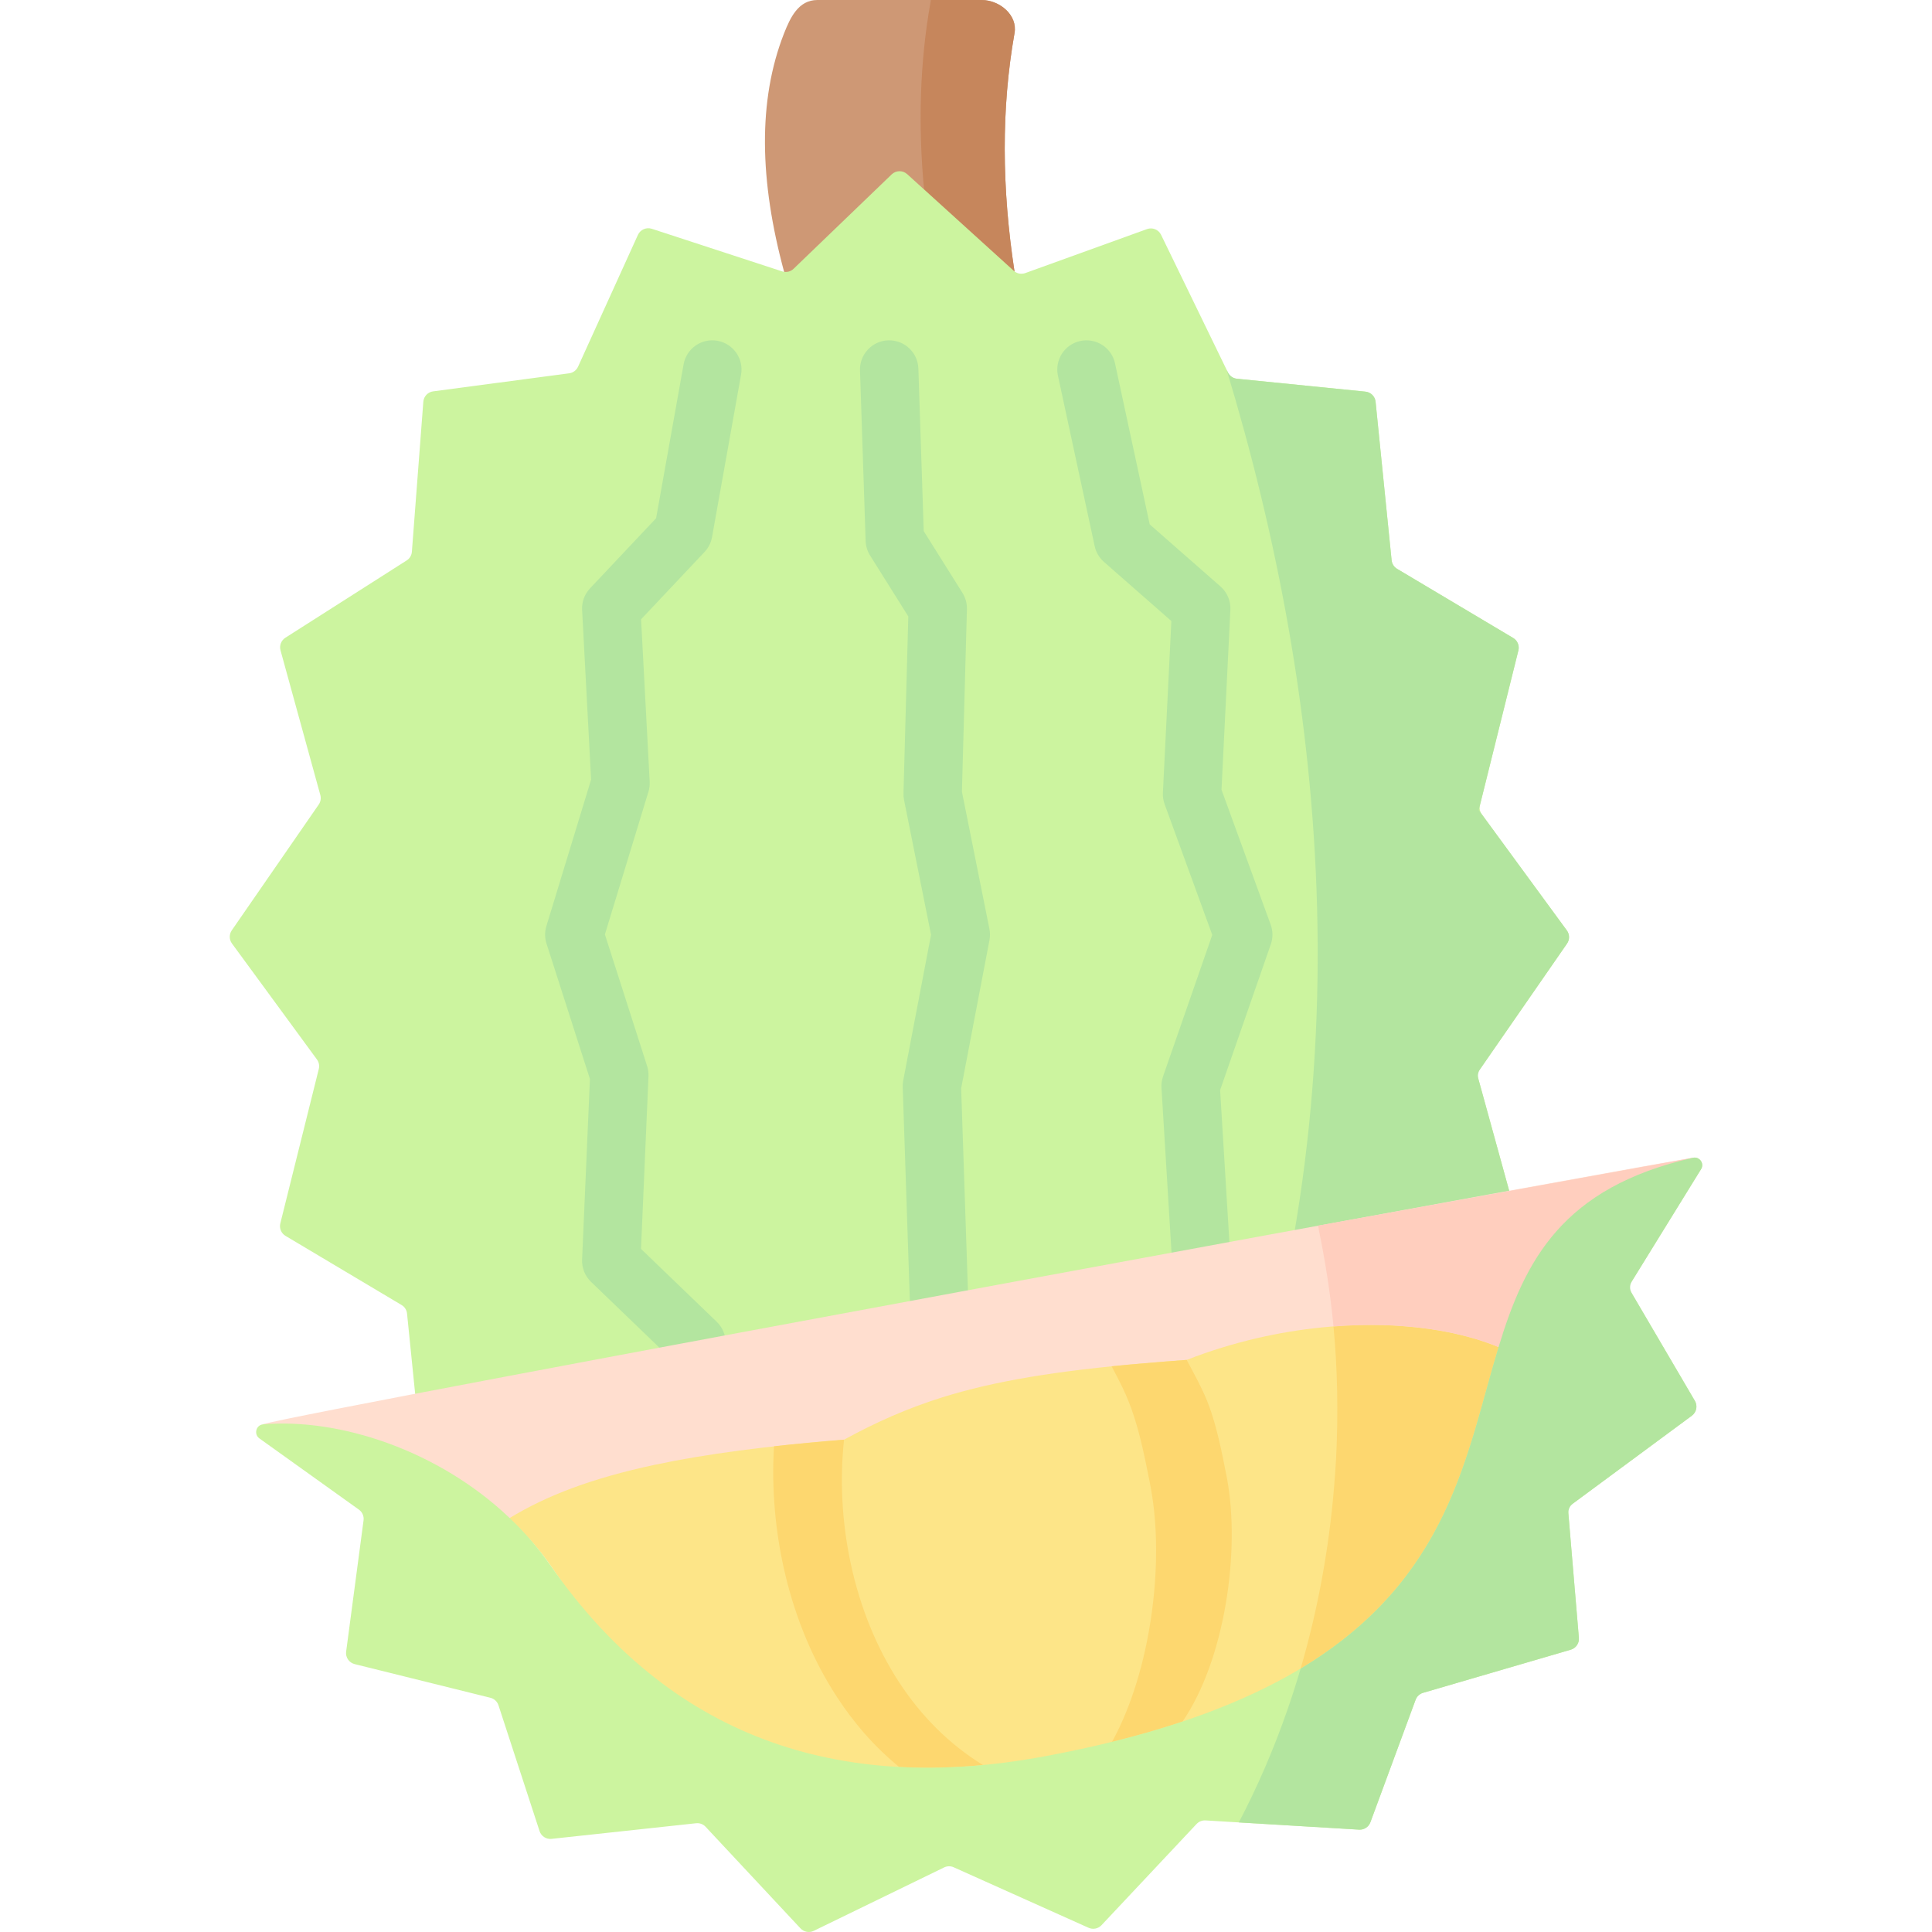 <svg id="Capa_1" enable-background="new 0 0 512 512" height="512" viewBox="0 0 512 512" width="512" xmlns="http://www.w3.org/2000/svg"><g><g><path clip-rule="evenodd" d="m207.809 8.772c-7.017 17.836-6.55 39.153 0 63.305l30.526 11.871 30.526-11.959c-3.392-22.135-3.538-43.246 0-63.217.848-4.737-3.889-8.743-8.713-8.772h-43.538c-5.058 0-7.193 4.737-8.801 8.772z" fill="#ce9875" fill-rule="evenodd"/></g><g><path clip-rule="evenodd" d="m246.581.673c-2.807 15.819-3.304 32.369-1.696 49.562l23.976 21.755c-3.392-22.135-3.538-43.246 0-63.217.848-4.737-3.889-8.743-8.713-8.772h-13.479c-.001.204-.03.438-.088.672z" fill="#c6865c" fill-rule="evenodd"/></g><g><path clip-rule="evenodd" d="m391.402 284.541 11.525 41.835-35.266 22.489-3.364 43.687-40.082 5.317-17.693 38.921-38.831-12.687-29.358 28.217-31.631-28.717-36.528 13.187-19.646-40.413-38.16-3.825-4.496-44.438c-.09-.941-.631-1.792-1.452-2.273l-30.76-18.324c-1.131-.671-1.692-2.023-1.372-3.304l10.203-40.943c.21-.861.03-1.782-.501-2.503l-22.519-30.73c-.761-1.031-.771-2.433-.05-3.485l23.05-33.343c.501-.731.661-1.652.421-2.513l-10.554-38.35c-.35-1.272.17-2.623 1.282-3.334l32.152-20.487c.801-.501 1.312-1.362 1.382-2.303l3.034-39.752c.11-1.422 1.192-2.563 2.593-2.754l36.057-4.786c1.021-.13 1.912-.791 2.343-1.732l15.881-34.956c.641-1.392 2.213-2.083 3.675-1.612l34.555 11.295c1.051.35 2.213.08 3.014-.691l26.004-25.024c1.142-1.091 2.934-1.121 4.105-.06l28.247 25.623c.821.741 1.993.971 3.034.601l32.282-11.665c1.444-.522 3.049.13 3.72 1.512l17.348 35.727c0 .01 0 .01.01.02l.351.731c.461.931 1.362 1.572 2.403 1.672l34.046 3.42c1.421.143 2.545 1.266 2.688 2.687l4.247 41.994c.096.947.634 1.792 1.452 2.279l30.768 18.321c1.138.678 1.698 2.02 1.378 3.306l-10.177 40.939c-.215.865-.035 1.78.492 2.499l22.527 30.763c.757 1.033.775 2.432.046 3.485z" fill="#ccf49f" fill-rule="evenodd"/></g><g><path clip-rule="evenodd" d="m391.775 285.894 11.152 40.481-35.266 22.489-3.364 43.687-40.082 5.317c38.711-106.889 27.206-212.877.841-299.901l.351.731c.461.931 1.362 1.572 2.403 1.672l34.046 3.42c1.421.143 2.545 1.266 2.688 2.687l4.247 41.994c.096.947.634 1.792 1.452 2.279l30.768 18.321c1.138.678 1.698 2.02 1.378 3.306l-10.516 42.303 23.358 31.898c.757 1.033.775 2.432.046 3.485l-23.076 33.324c-.506.731-.662 1.649-.426 2.507z" fill="#b3e59f" fill-rule="evenodd"/></g><g><path d="m184.563 363.589c-1.93 0-3.863-.718-5.364-2.163l-22.573-21.725c-1.599-1.539-2.46-3.691-2.364-5.908l2.074-47.859-11.507-35.877c-.482-1.501-.493-3.114-.033-4.622l11.853-38.841-2.383-44.954c-.112-2.111.645-4.176 2.095-5.716l17.513-18.586 7.284-40.774c.75-4.207 4.77-7.011 8.976-6.255 4.206.751 7.006 4.77 6.255 8.976l-7.689 43.042c-.264 1.48-.954 2.851-1.984 3.945l-16.824 17.853 2.281 43.011c.048.902-.062 1.804-.325 2.668l-11.545 37.831 11.19 34.887c.279.871.402 1.785.363 2.698l-1.982 45.753 20.057 19.305c3.078 2.963 3.172 7.86.209 10.939-1.52 1.579-3.547 2.372-5.577 2.372z" fill="#b3e59f"/></g><g><path d="m318.152 338.735c-4.058 0-7.464-3.161-7.715-7.266l-2.632-43.188c-.062-1.021.079-2.045.415-3.011l13.043-37.515-12.624-34.636c-.353-.969-.509-2-.458-3.03l2.243-45.507-17.862-15.665c-1.248-1.095-2.111-2.563-2.462-4.187l-9.737-45.176c-.9-4.176 1.756-8.292 5.933-9.193 4.184-.895 8.292 1.758 9.193 5.933l9.198 42.675 18.749 16.443c1.775 1.556 2.742 3.839 2.626 6.197l-2.35 47.679 13.032 35.755c.609 1.674.624 3.508.038 5.19l-13.439 38.653 2.539 41.641c.26 4.264-2.987 7.933-7.252 8.193-.161.01-.32.015-.478.015z" fill="#b3e59f"/></g><g><path d="m248.827 351.63c-4.153 0-7.587-3.296-7.727-7.479l-1.872-56.083c-.019-.573.026-1.146.133-1.709l7.377-38.63-7.158-35.74c-.115-.569-.164-1.149-.148-1.731l1.281-46.9-10.13-16.146c-.726-1.159-1.133-2.489-1.179-3.856l-1.492-45.177c-.141-4.27 3.206-7.846 7.478-7.987.087-.003.173-.004.26-.004 4.154 0 7.589 3.297 7.727 7.481l1.422 43.089 10.265 16.359c.811 1.293 1.222 2.797 1.18 4.324l-1.322 48.366 7.284 36.367c.196.979.201 1.989.014 2.971l-7.5 39.269 1.843 55.221c.142 4.27-3.204 7.847-7.475 7.99-.086.004-.173.005-.261.005z" fill="#b3e59f"/></g><g><path clip-rule="evenodd" d="m69.522 377.484c.895-.079 1.686 2.112 2.604 2.074 19.759-.828 44.672 13.688 62.847 30.989 9.971-6.053 25.629-9.448 42.032-12.928 9.093-1.93 19.532-3.538 31.637-4.912 5.789-.643 11.959-1.228 18.567-1.754 8.538-4.678 16.783-8.304 26.052-11.228 12.134-3.772 26.052-6.316 44.853-8.216 2.749-.292 5.614-.556 8.596-.789 3.596-.322 7.368-.614 11.316-.906 6.023-2.368 12.339-4.298 18.742-5.79 11.111-2.544 22.514-3.713 33.333-3.421 11.169.322 18.201-7.233 27.031-3.608 12.602-15.558 27.731-30.859 51.006-50.05 9.726-2.272-369.014 67.326-378.616 70.539z" fill="#ffdecf" fill-rule="evenodd"/></g><g><path clip-rule="evenodd" d="m145.909 414.889c9.591 13.801 21.959 33.1 33.947 41.521 23.187 16.258 50.73 22.573 82.163 19.591-.146-22.632-21.549-64.796-38.333-94.475-20.438 1.667-36.754 3.801-50.204 6.667-16.433 3.509-28.538 8.07-38.508 14.152 4.766 4.532 8.479 8.976 10.935 12.544z" fill="#fde588" fill-rule="evenodd"/></g><g><path clip-rule="evenodd" d="m314.504 360.385c4.386 8.421 6.608 11.374 9.678 26.433.322 1.55-.965-5.497.994 5.029s.994 56.258-10.292 72.662c69.97-23.275 72.017-73.451 82.601-107.37-17.427-7.222-41.491-7.778-64.239-2.544-6.403 1.492-12.719 3.422-18.742 5.79z" fill="#fde588" fill-rule="evenodd"/></g><g><path clip-rule="evenodd" d="m223.686 381.526c-2.281 20.79 3.655 53.568 16.228 72.72 5.672 8.626 13.012 16.141 22.105 21.755 5.351-.497 10.789-1.257 16.374-2.31 13.83-2.573 25.935-5.673 36.491-9.181 19.707-22.778 17.105-75.381-.38-104.124-3.947.292-7.719.585-11.316.906-23.275 1.988-39.532 4.678-53.45 9.006-9.268 2.923-17.514 6.549-26.052 11.228z" fill="#fde588" fill-rule="evenodd"/></g><g><path clip-rule="evenodd" d="m205.119 383.28c-1.345 21.989 3.801 46.872 16.813 66.638 2.105 3.246 4.474 6.345 7.017 9.298 2.836 3.246 5.965 6.287 9.357 9.064 7.164.38 14.561.205 22.193-.526-9.123-5.614-16.433-13.129-22.105-21.755-12.602-19.152-16.988-43.685-14.707-64.475-6.609.528-12.778 1.113-18.568 1.756z" fill="#fdd76f" fill-rule="evenodd"/></g><g><path clip-rule="evenodd" d="m304.972 394.333c3.684 19.737.088 48.509-10.292 67.311 6.696-1.667 12.924-3.45 18.684-5.38 11.257-16.404 15.38-45.205 11.813-64.416-.351-1.813-.673-3.48-.994-5.029-3.07-15.059-5.292-18.012-9.678-26.433-3.947.292-7.719.585-11.316.906-2.982.234-5.848.497-8.596.789 2.807 5.322 4.795 9.035 6.842 16.287.789 2.807 1.579 6.14 2.427 10.322.292 1.374.585 2.866.906 4.474.057.379.145.759.204 1.169z" fill="#fdd76f" fill-rule="evenodd"/></g><g><path clip-rule="evenodd" d="m132.099 451.91 10.891 33.354c.441 1.35 1.766 2.207 3.178 2.054l38.307-4.139c.94-.102 1.873.245 2.518.936l25.15 26.93c.9.964 2.324 1.228 3.509.651l34.549-16.807c.8-.389 1.732-.404 2.544-.04l35.742 16.035c1.169.524 2.542.25 3.419-.684l25.201-26.829c.611-.65 1.479-.995 2.369-.942l40.695 2.443c1.322.079 2.54-.716 2.998-1.958l11.979-32.454c.33-.893 1.063-1.577 1.976-1.843l39.143-11.431c1.372-.401 2.271-1.712 2.151-3.136l-2.922-34.6 32.856-24.272c1.236-.913 1.583-2.611.806-3.936l-17.668-30.126 19.314-31.283c.934-1.513-.424-3.399-2.158-3.006-34.649 7.846-44.559 27.232-51.512 50.166-11.959 39.299-15.321 88.949-120.291 108.452-55.175 10.263-99.531-5.409-130.934-50.556-3.216-4.62-6.871-8.831-10.848-12.602-18.95-18.038-45.194-26.515-65.318-24.821-1.897.16-2.545 2.624-.997 3.732l26.369 18.87c.903.646 1.376 1.737 1.23 2.838l-4.614 34.788c-.201 1.517.77 2.942 2.255 3.311l35.98 8.923c1.005.248 1.811.998 2.133 1.982z" fill="#ccf49f" fill-rule="evenodd"/></g><g><path clip-rule="evenodd" d="m353.392 351.525c1.053 11.257 1.287 22.837.702 34.65-.146 2.544-.322 5.088-.526 7.632-1.374 16.872-4.415 33.1-8.889 48.392 39.766-23.889 43.918-57.194 52.455-85.206-7.485-3.07-16.169-4.883-25.438-5.556-1.696-.146-3.392-.205-5.117-.263-4.328-.117-8.743 0-13.187.351z" fill="#fdd76f" fill-rule="evenodd"/></g><g><path clip-rule="evenodd" d="m349.415 325.487c1.725 8.333 3.158 17.266 3.977 26.038 4.444-.351 8.86-.468 13.187-.351 1.725.059 3.421.117 5.117.263 9.269.673 17.953 2.485 25.438 5.556 14.837-16.848 27.473-36.963 51.011-49.921.268-.148.412-.238.412-.238l-98.937 17.923-.351.059c.029.234.263.833.322 1.038z" fill="#ffcebe" fill-rule="evenodd"/></g><g><path clip-rule="evenodd" d="m397.134 356.993c-8.538 28.012-12.69 61.317-52.455 85.206-1.053 3.597-2.193 7.135-3.392 10.614-3.655 10.585-8.012 20.644-12.982 30.147l31.867 1.913c1.322.079 2.54-.716 2.998-1.958l11.979-32.454c.33-.893 1.063-1.577 1.976-1.843l39.143-11.431c1.372-.401 2.271-1.712 2.151-3.136l-2.781-32.928c-.088-1.039.37-2.049 1.208-2.669l31.506-23.275c1.236-.913 1.583-2.611.806-3.936l-16.754-28.567c-.563-.959-.549-2.151.035-3.098l18.364-29.744c.934-1.513-.424-3.399-2.158-3.006-34.648 7.845-44.558 27.231-51.511 50.165z" fill="#b3e59f" fill-rule="evenodd"/></g></g></svg>